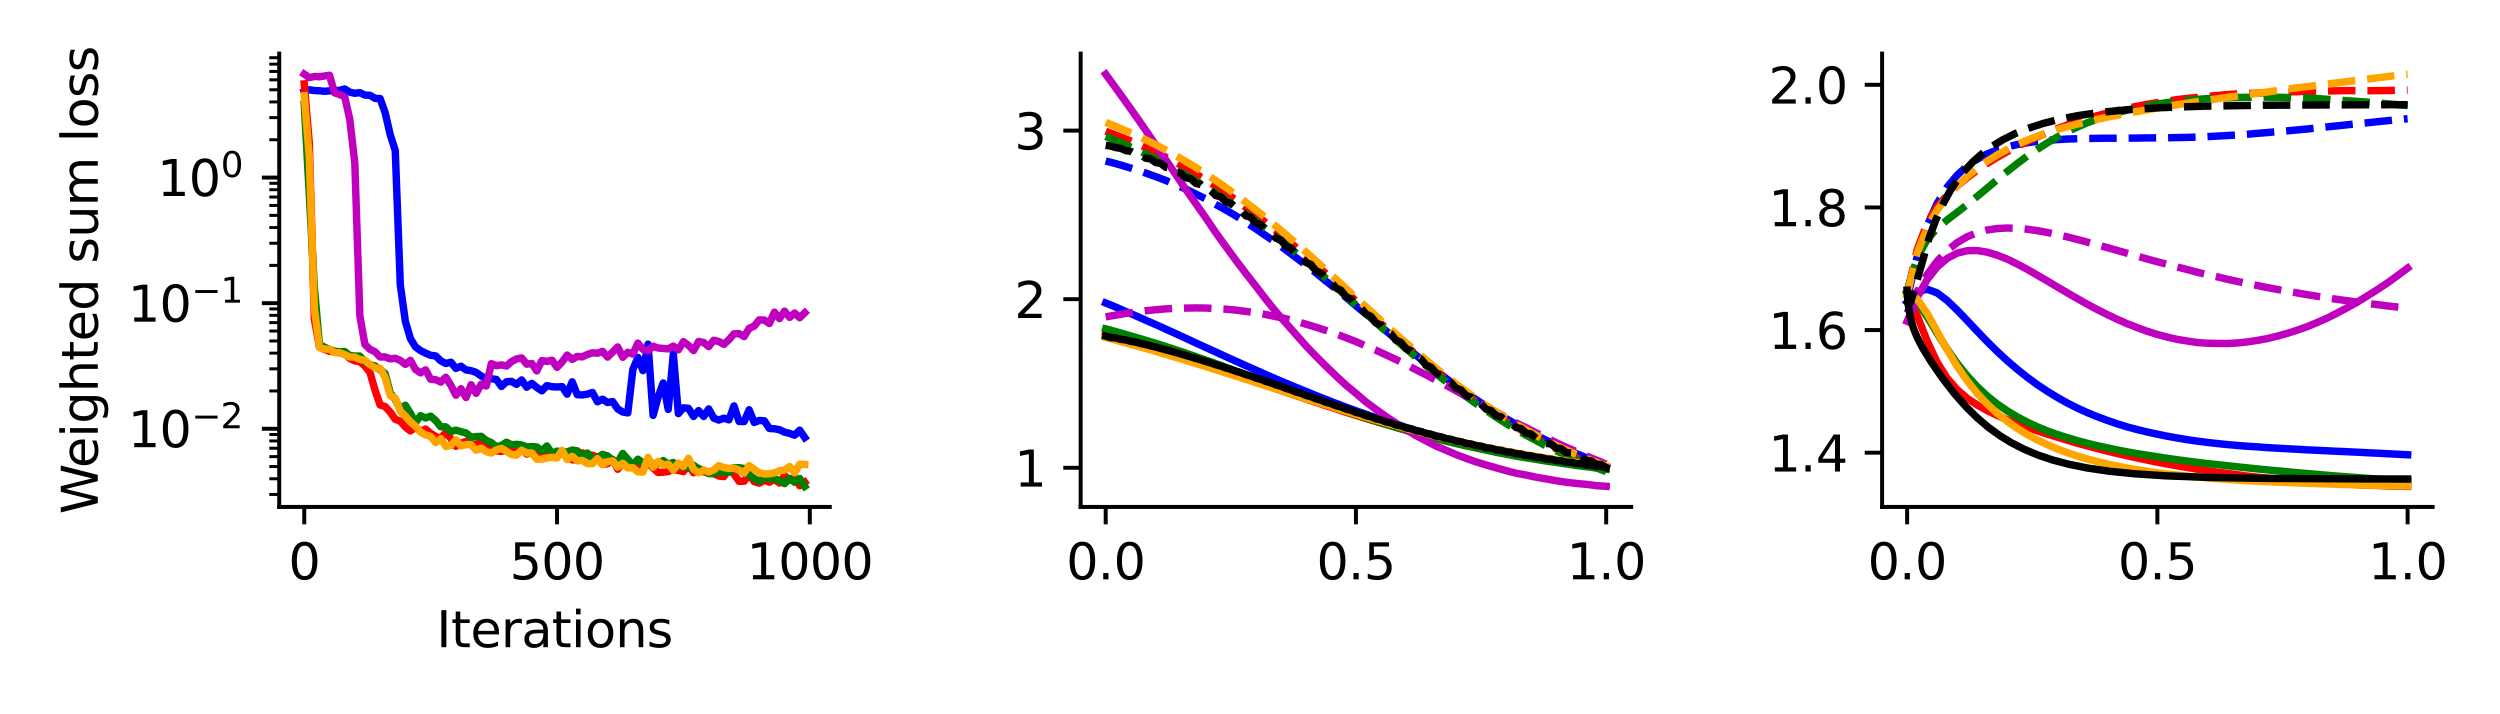 <?xml version="1.0" encoding="utf-8" standalone="no"?>
<!DOCTYPE svg PUBLIC "-//W3C//DTD SVG 1.1//EN"
  "http://www.w3.org/Graphics/SVG/1.1/DTD/svg11.dtd">
<svg xmlns:xlink="http://www.w3.org/1999/xlink" width="504pt" height="144pt" viewBox="0 0 504 144" xmlns="http://www.w3.org/2000/svg" version="1.1">
 <defs>
  <style type="text/css">*{stroke-linejoin: round; stroke-linecap: butt}</style>
 </defs>
 <g id="figure_1">
  <g id="patch_1">
   <path d="M 0 144 
L 504 144 
L 504 0 
L 0 0 
z
" style="fill: #ffffff"/>
  </g>
  <g id="axes_1">
   <g id="patch_2">
    <path d="M 56.292 102.2 
L 167.283 102.2 
L 167.283 10.8 
L 56.292 10.8 
z
" style="fill: #ffffff"/>
   </g>
   <g id="matplotlib.axis_1">
    <g id="xtick_1">
     <g id="line2d_1">
      <defs>
       <path id="m728724a8d7" d="M 0 0 
L 0 3.5 
" style="stroke: #000000; stroke-width: 0.8"/>
      </defs>
      <g>
       <use xlink:href="#m728724a8d7" x="61.337" y="102.2" style="stroke: #000000; stroke-width: 0.8"/>
      </g>
     </g>
     <g id="text_1">
      <!-- 0 -->
      <g transform="translate(58.156 116.798) scale(0.1 -0.1)">
       <defs>
        <path id="DejaVuSans-30" d="M 2034 4250 
Q 1547 4250 1301 3770 
Q 1056 3291 1056 2328 
Q 1056 1369 1301 889 
Q 1547 409 2034 409 
Q 2525 409 2770 889 
Q 3016 1369 3016 2328 
Q 3016 3291 2770 3770 
Q 2525 4250 2034 4250 
z
M 2034 4750 
Q 2819 4750 3233 4129 
Q 3647 3509 3647 2328 
Q 3647 1150 3233 529 
Q 2819 -91 2034 -91 
Q 1250 -91 836 529 
Q 422 1150 422 2328 
Q 422 3509 836 4129 
Q 1250 4750 2034 4750 
z
" transform="scale(0.016)"/>
       </defs>
       <use xlink:href="#DejaVuSans-30"/>
      </g>
     </g>
    </g>
    <g id="xtick_2">
     <g id="line2d_2">
      <g>
       <use xlink:href="#m728724a8d7" x="112.297" y="102.2" style="stroke: #000000; stroke-width: 0.8"/>
      </g>
     </g>
     <g id="text_2">
      <!-- 500 -->
      <g transform="translate(102.753 116.798) scale(0.1 -0.1)">
       <defs>
        <path id="DejaVuSans-35" d="M 691 4666 
L 3169 4666 
L 3169 4134 
L 1269 4134 
L 1269 2991 
Q 1406 3038 1543 3061 
Q 1681 3084 1819 3084 
Q 2600 3084 3056 2656 
Q 3513 2228 3513 1497 
Q 3513 744 3044 326 
Q 2575 -91 1722 -91 
Q 1428 -91 1123 -41 
Q 819 9 494 109 
L 494 744 
Q 775 591 1075 516 
Q 1375 441 1709 441 
Q 2250 441 2565 725 
Q 2881 1009 2881 1497 
Q 2881 1984 2565 2268 
Q 2250 2553 1709 2553 
Q 1456 2553 1204 2497 
Q 953 2441 691 2322 
L 691 4666 
z
" transform="scale(0.016)"/>
       </defs>
       <use xlink:href="#DejaVuSans-35"/>
       <use xlink:href="#DejaVuSans-30" x="63.623"/>
       <use xlink:href="#DejaVuSans-30" x="127.246"/>
      </g>
     </g>
    </g>
    <g id="xtick_3">
     <g id="line2d_3">
      <g>
       <use xlink:href="#m728724a8d7" x="163.257" y="102.2" style="stroke: #000000; stroke-width: 0.8"/>
      </g>
     </g>
     <g id="text_3">
      <!-- 1000 -->
      <g transform="translate(150.532 116.798) scale(0.1 -0.1)">
       <defs>
        <path id="DejaVuSans-31" d="M 794 531 
L 1825 531 
L 1825 4091 
L 703 3866 
L 703 4441 
L 1819 4666 
L 2450 4666 
L 2450 531 
L 3481 531 
L 3481 0 
L 794 0 
L 794 531 
z
" transform="scale(0.016)"/>
       </defs>
       <use xlink:href="#DejaVuSans-31"/>
       <use xlink:href="#DejaVuSans-30" x="63.623"/>
       <use xlink:href="#DejaVuSans-30" x="127.246"/>
       <use xlink:href="#DejaVuSans-30" x="190.869"/>
      </g>
     </g>
    </g>
    <g id="text_4">
     <!-- Iterations -->
     <g transform="translate(87.974 130.477) scale(0.1 -0.1)">
      <defs>
       <path id="DejaVuSans-49" d="M 628 4666 
L 1259 4666 
L 1259 0 
L 628 0 
L 628 4666 
z
" transform="scale(0.016)"/>
       <path id="DejaVuSans-74" d="M 1172 4494 
L 1172 3500 
L 2356 3500 
L 2356 3053 
L 1172 3053 
L 1172 1153 
Q 1172 725 1289 603 
Q 1406 481 1766 481 
L 2356 481 
L 2356 0 
L 1766 0 
Q 1100 0 847 248 
Q 594 497 594 1153 
L 594 3053 
L 172 3053 
L 172 3500 
L 594 3500 
L 594 4494 
L 1172 4494 
z
" transform="scale(0.016)"/>
       <path id="DejaVuSans-65" d="M 3597 1894 
L 3597 1613 
L 953 1613 
Q 991 1019 1311 708 
Q 1631 397 2203 397 
Q 2534 397 2845 478 
Q 3156 559 3463 722 
L 3463 178 
Q 3153 47 2828 -22 
Q 2503 -91 2169 -91 
Q 1331 -91 842 396 
Q 353 884 353 1716 
Q 353 2575 817 3079 
Q 1281 3584 2069 3584 
Q 2775 3584 3186 3129 
Q 3597 2675 3597 1894 
z
M 3022 2063 
Q 3016 2534 2758 2815 
Q 2500 3097 2075 3097 
Q 1594 3097 1305 2825 
Q 1016 2553 972 2059 
L 3022 2063 
z
" transform="scale(0.016)"/>
       <path id="DejaVuSans-72" d="M 2631 2963 
Q 2534 3019 2420 3045 
Q 2306 3072 2169 3072 
Q 1681 3072 1420 2755 
Q 1159 2438 1159 1844 
L 1159 0 
L 581 0 
L 581 3500 
L 1159 3500 
L 1159 2956 
Q 1341 3275 1631 3429 
Q 1922 3584 2338 3584 
Q 2397 3584 2469 3576 
Q 2541 3569 2628 3553 
L 2631 2963 
z
" transform="scale(0.016)"/>
       <path id="DejaVuSans-61" d="M 2194 1759 
Q 1497 1759 1228 1600 
Q 959 1441 959 1056 
Q 959 750 1161 570 
Q 1363 391 1709 391 
Q 2188 391 2477 730 
Q 2766 1069 2766 1631 
L 2766 1759 
L 2194 1759 
z
M 3341 1997 
L 3341 0 
L 2766 0 
L 2766 531 
Q 2569 213 2275 61 
Q 1981 -91 1556 -91 
Q 1019 -91 701 211 
Q 384 513 384 1019 
Q 384 1609 779 1909 
Q 1175 2209 1959 2209 
L 2766 2209 
L 2766 2266 
Q 2766 2663 2505 2880 
Q 2244 3097 1772 3097 
Q 1472 3097 1187 3025 
Q 903 2953 641 2809 
L 641 3341 
Q 956 3463 1253 3523 
Q 1550 3584 1831 3584 
Q 2591 3584 2966 3190 
Q 3341 2797 3341 1997 
z
" transform="scale(0.016)"/>
       <path id="DejaVuSans-69" d="M 603 3500 
L 1178 3500 
L 1178 0 
L 603 0 
L 603 3500 
z
M 603 4863 
L 1178 4863 
L 1178 4134 
L 603 4134 
L 603 4863 
z
" transform="scale(0.016)"/>
       <path id="DejaVuSans-6f" d="M 1959 3097 
Q 1497 3097 1228 2736 
Q 959 2375 959 1747 
Q 959 1119 1226 758 
Q 1494 397 1959 397 
Q 2419 397 2687 759 
Q 2956 1122 2956 1747 
Q 2956 2369 2687 2733 
Q 2419 3097 1959 3097 
z
M 1959 3584 
Q 2709 3584 3137 3096 
Q 3566 2609 3566 1747 
Q 3566 888 3137 398 
Q 2709 -91 1959 -91 
Q 1206 -91 779 398 
Q 353 888 353 1747 
Q 353 2609 779 3096 
Q 1206 3584 1959 3584 
z
" transform="scale(0.016)"/>
       <path id="DejaVuSans-6e" d="M 3513 2113 
L 3513 0 
L 2938 0 
L 2938 2094 
Q 2938 2591 2744 2837 
Q 2550 3084 2163 3084 
Q 1697 3084 1428 2787 
Q 1159 2491 1159 1978 
L 1159 0 
L 581 0 
L 581 3500 
L 1159 3500 
L 1159 2956 
Q 1366 3272 1645 3428 
Q 1925 3584 2291 3584 
Q 2894 3584 3203 3211 
Q 3513 2838 3513 2113 
z
" transform="scale(0.016)"/>
       <path id="DejaVuSans-73" d="M 2834 3397 
L 2834 2853 
Q 2591 2978 2328 3040 
Q 2066 3103 1784 3103 
Q 1356 3103 1142 2972 
Q 928 2841 928 2578 
Q 928 2378 1081 2264 
Q 1234 2150 1697 2047 
L 1894 2003 
Q 2506 1872 2764 1633 
Q 3022 1394 3022 966 
Q 3022 478 2636 193 
Q 2250 -91 1575 -91 
Q 1294 -91 989 -36 
Q 684 19 347 128 
L 347 722 
Q 666 556 975 473 
Q 1284 391 1588 391 
Q 1994 391 2212 530 
Q 2431 669 2431 922 
Q 2431 1156 2273 1281 
Q 2116 1406 1581 1522 
L 1381 1569 
Q 847 1681 609 1914 
Q 372 2147 372 2553 
Q 372 3047 722 3315 
Q 1072 3584 1716 3584 
Q 2034 3584 2315 3537 
Q 2597 3491 2834 3397 
z
" transform="scale(0.016)"/>
      </defs>
      <use xlink:href="#DejaVuSans-49"/>
      <use xlink:href="#DejaVuSans-74" x="29.492"/>
      <use xlink:href="#DejaVuSans-65" x="68.701"/>
      <use xlink:href="#DejaVuSans-72" x="130.225"/>
      <use xlink:href="#DejaVuSans-61" x="171.338"/>
      <use xlink:href="#DejaVuSans-74" x="232.617"/>
      <use xlink:href="#DejaVuSans-69" x="271.826"/>
      <use xlink:href="#DejaVuSans-6f" x="299.609"/>
      <use xlink:href="#DejaVuSans-6e" x="360.791"/>
      <use xlink:href="#DejaVuSans-73" x="424.17"/>
     </g>
    </g>
   </g>
   <g id="matplotlib.axis_2">
    <g id="ytick_1">
     <g id="line2d_4">
      <defs>
       <path id="m18d747a177" d="M 0 0 
L -3.5 0 
" style="stroke: #000000; stroke-width: 0.8"/>
      </defs>
      <g>
       <use xlink:href="#m18d747a177" x="56.292" y="86.439" style="stroke: #000000; stroke-width: 0.8"/>
      </g>
     </g>
     <g id="text_5">
      <!-- $\mathdefault{10^{-2}}$ -->
      <g transform="translate(25.792 90.238) scale(0.1 -0.1)">
       <defs>
        <path id="DejaVuSans-2212" d="M 678 2272 
L 4684 2272 
L 4684 1741 
L 678 1741 
L 678 2272 
z
" transform="scale(0.016)"/>
        <path id="DejaVuSans-32" d="M 1228 531 
L 3431 531 
L 3431 0 
L 469 0 
L 469 531 
Q 828 903 1448 1529 
Q 2069 2156 2228 2338 
Q 2531 2678 2651 2914 
Q 2772 3150 2772 3378 
Q 2772 3750 2511 3984 
Q 2250 4219 1831 4219 
Q 1534 4219 1204 4116 
Q 875 4013 500 3803 
L 500 4441 
Q 881 4594 1212 4672 
Q 1544 4750 1819 4750 
Q 2544 4750 2975 4387 
Q 3406 4025 3406 3419 
Q 3406 3131 3298 2873 
Q 3191 2616 2906 2266 
Q 2828 2175 2409 1742 
Q 1991 1309 1228 531 
z
" transform="scale(0.016)"/>
       </defs>
       <use xlink:href="#DejaVuSans-31" transform="translate(0 0.766)"/>
       <use xlink:href="#DejaVuSans-30" transform="translate(63.623 0.766)"/>
       <use xlink:href="#DejaVuSans-2212" transform="translate(128.203 39.047) scale(0.7)"/>
       <use xlink:href="#DejaVuSans-32" transform="translate(186.855 39.047) scale(0.7)"/>
      </g>
     </g>
    </g>
    <g id="ytick_2">
     <g id="line2d_5">
      <g>
       <use xlink:href="#m18d747a177" x="56.292" y="61.118" style="stroke: #000000; stroke-width: 0.8"/>
      </g>
     </g>
     <g id="text_6">
      <!-- $\mathdefault{10^{-1}}$ -->
      <g transform="translate(25.792 64.917) scale(0.1 -0.1)">
       <use xlink:href="#DejaVuSans-31" transform="translate(0 0.684)"/>
       <use xlink:href="#DejaVuSans-30" transform="translate(63.623 0.684)"/>
       <use xlink:href="#DejaVuSans-2212" transform="translate(128.203 38.966) scale(0.7)"/>
       <use xlink:href="#DejaVuSans-31" transform="translate(186.855 38.966) scale(0.7)"/>
      </g>
     </g>
    </g>
    <g id="ytick_3">
     <g id="line2d_6">
      <g>
       <use xlink:href="#m18d747a177" x="56.292" y="35.796" style="stroke: #000000; stroke-width: 0.8"/>
      </g>
     </g>
     <g id="text_7">
      <!-- $\mathdefault{10^{0}}$ -->
      <g transform="translate(31.692 39.595) scale(0.1 -0.1)">
       <use xlink:href="#DejaVuSans-31" transform="translate(0 0.766)"/>
       <use xlink:href="#DejaVuSans-30" transform="translate(63.623 0.766)"/>
       <use xlink:href="#DejaVuSans-30" transform="translate(128.203 39.047) scale(0.7)"/>
      </g>
     </g>
    </g>
    <g id="ytick_4">
     <g id="line2d_7">
      <defs>
       <path id="m378996e0f6" d="M 0 0 
L -2 0 
" style="stroke: #000000; stroke-width: 0.6"/>
      </defs>
      <g>
       <use xlink:href="#m378996e0f6" x="56.292" y="99.679" style="stroke: #000000; stroke-width: 0.6"/>
      </g>
     </g>
    </g>
    <g id="ytick_5">
     <g id="line2d_8">
      <g>
       <use xlink:href="#m378996e0f6" x="56.292" y="96.516" style="stroke: #000000; stroke-width: 0.6"/>
      </g>
     </g>
    </g>
    <g id="ytick_6">
     <g id="line2d_9">
      <g>
       <use xlink:href="#m378996e0f6" x="56.292" y="94.062" style="stroke: #000000; stroke-width: 0.6"/>
      </g>
     </g>
    </g>
    <g id="ytick_7">
     <g id="line2d_10">
      <g>
       <use xlink:href="#m378996e0f6" x="56.292" y="92.057" style="stroke: #000000; stroke-width: 0.6"/>
      </g>
     </g>
    </g>
    <g id="ytick_8">
     <g id="line2d_11">
      <g>
       <use xlink:href="#m378996e0f6" x="56.292" y="90.362" style="stroke: #000000; stroke-width: 0.6"/>
      </g>
     </g>
    </g>
    <g id="ytick_9">
     <g id="line2d_12">
      <g>
       <use xlink:href="#m378996e0f6" x="56.292" y="88.893" style="stroke: #000000; stroke-width: 0.6"/>
      </g>
     </g>
    </g>
    <g id="ytick_10">
     <g id="line2d_13">
      <g>
       <use xlink:href="#m378996e0f6" x="56.292" y="87.598" style="stroke: #000000; stroke-width: 0.6"/>
      </g>
     </g>
    </g>
    <g id="ytick_11">
     <g id="line2d_14">
      <g>
       <use xlink:href="#m378996e0f6" x="56.292" y="78.817" style="stroke: #000000; stroke-width: 0.6"/>
      </g>
     </g>
    </g>
    <g id="ytick_12">
     <g id="line2d_15">
      <g>
       <use xlink:href="#m378996e0f6" x="56.292" y="74.358" style="stroke: #000000; stroke-width: 0.6"/>
      </g>
     </g>
    </g>
    <g id="ytick_13">
     <g id="line2d_16">
      <g>
       <use xlink:href="#m378996e0f6" x="56.292" y="71.194" style="stroke: #000000; stroke-width: 0.6"/>
      </g>
     </g>
    </g>
    <g id="ytick_14">
     <g id="line2d_17">
      <g>
       <use xlink:href="#m378996e0f6" x="56.292" y="68.74" style="stroke: #000000; stroke-width: 0.6"/>
      </g>
     </g>
    </g>
    <g id="ytick_15">
     <g id="line2d_18">
      <g>
       <use xlink:href="#m378996e0f6" x="56.292" y="66.735" style="stroke: #000000; stroke-width: 0.6"/>
      </g>
     </g>
    </g>
    <g id="ytick_16">
     <g id="line2d_19">
      <g>
       <use xlink:href="#m378996e0f6" x="56.292" y="65.04" style="stroke: #000000; stroke-width: 0.6"/>
      </g>
     </g>
    </g>
    <g id="ytick_17">
     <g id="line2d_20">
      <g>
       <use xlink:href="#m378996e0f6" x="56.292" y="63.571" style="stroke: #000000; stroke-width: 0.6"/>
      </g>
     </g>
    </g>
    <g id="ytick_18">
     <g id="line2d_21">
      <g>
       <use xlink:href="#m378996e0f6" x="56.292" y="62.276" style="stroke: #000000; stroke-width: 0.6"/>
      </g>
     </g>
    </g>
    <g id="ytick_19">
     <g id="line2d_22">
      <g>
       <use xlink:href="#m378996e0f6" x="56.292" y="53.495" style="stroke: #000000; stroke-width: 0.6"/>
      </g>
     </g>
    </g>
    <g id="ytick_20">
     <g id="line2d_23">
      <g>
       <use xlink:href="#m378996e0f6" x="56.292" y="49.036" style="stroke: #000000; stroke-width: 0.6"/>
      </g>
     </g>
    </g>
    <g id="ytick_21">
     <g id="line2d_24">
      <g>
       <use xlink:href="#m378996e0f6" x="56.292" y="45.872" style="stroke: #000000; stroke-width: 0.6"/>
      </g>
     </g>
    </g>
    <g id="ytick_22">
     <g id="line2d_25">
      <g>
       <use xlink:href="#m378996e0f6" x="56.292" y="43.418" style="stroke: #000000; stroke-width: 0.6"/>
      </g>
     </g>
    </g>
    <g id="ytick_23">
     <g id="line2d_26">
      <g>
       <use xlink:href="#m378996e0f6" x="56.292" y="41.413" style="stroke: #000000; stroke-width: 0.6"/>
      </g>
     </g>
    </g>
    <g id="ytick_24">
     <g id="line2d_27">
      <g>
       <use xlink:href="#m378996e0f6" x="56.292" y="39.718" style="stroke: #000000; stroke-width: 0.6"/>
      </g>
     </g>
    </g>
    <g id="ytick_25">
     <g id="line2d_28">
      <g>
       <use xlink:href="#m378996e0f6" x="56.292" y="38.25" style="stroke: #000000; stroke-width: 0.6"/>
      </g>
     </g>
    </g>
    <g id="ytick_26">
     <g id="line2d_29">
      <g>
       <use xlink:href="#m378996e0f6" x="56.292" y="36.955" style="stroke: #000000; stroke-width: 0.6"/>
      </g>
     </g>
    </g>
    <g id="ytick_27">
     <g id="line2d_30">
      <g>
       <use xlink:href="#m378996e0f6" x="56.292" y="28.173" style="stroke: #000000; stroke-width: 0.6"/>
      </g>
     </g>
    </g>
    <g id="ytick_28">
     <g id="line2d_31">
      <g>
       <use xlink:href="#m378996e0f6" x="56.292" y="23.714" style="stroke: #000000; stroke-width: 0.6"/>
      </g>
     </g>
    </g>
    <g id="ytick_29">
     <g id="line2d_32">
      <g>
       <use xlink:href="#m378996e0f6" x="56.292" y="20.551" style="stroke: #000000; stroke-width: 0.6"/>
      </g>
     </g>
    </g>
    <g id="ytick_30">
     <g id="line2d_33">
      <g>
       <use xlink:href="#m378996e0f6" x="56.292" y="18.097" style="stroke: #000000; stroke-width: 0.6"/>
      </g>
     </g>
    </g>
    <g id="ytick_31">
     <g id="line2d_34">
      <g>
       <use xlink:href="#m378996e0f6" x="56.292" y="16.092" style="stroke: #000000; stroke-width: 0.6"/>
      </g>
     </g>
    </g>
    <g id="ytick_32">
     <g id="line2d_35">
      <g>
       <use xlink:href="#m378996e0f6" x="56.292" y="14.397" style="stroke: #000000; stroke-width: 0.6"/>
      </g>
     </g>
    </g>
    <g id="ytick_33">
     <g id="line2d_36">
      <g>
       <use xlink:href="#m378996e0f6" x="56.292" y="12.928" style="stroke: #000000; stroke-width: 0.6"/>
      </g>
     </g>
    </g>
    <g id="ytick_34">
     <g id="line2d_37">
      <g>
       <use xlink:href="#m378996e0f6" x="56.292" y="11.633" style="stroke: #000000; stroke-width: 0.6"/>
      </g>
     </g>
    </g>
    <g id="text_8">
     <!-- Weighted sum loss -->
     <g transform="translate(19.712 103.649) rotate(-90) scale(0.1 -0.1)">
      <defs>
       <path id="DejaVuSans-57" d="M 213 4666 
L 850 4666 
L 1831 722 
L 2809 4666 
L 3519 4666 
L 4500 722 
L 5478 4666 
L 6119 4666 
L 4947 0 
L 4153 0 
L 3169 4050 
L 2175 0 
L 1381 0 
L 213 4666 
z
" transform="scale(0.016)"/>
       <path id="DejaVuSans-67" d="M 2906 1791 
Q 2906 2416 2648 2759 
Q 2391 3103 1925 3103 
Q 1463 3103 1205 2759 
Q 947 2416 947 1791 
Q 947 1169 1205 825 
Q 1463 481 1925 481 
Q 2391 481 2648 825 
Q 2906 1169 2906 1791 
z
M 3481 434 
Q 3481 -459 3084 -895 
Q 2688 -1331 1869 -1331 
Q 1566 -1331 1297 -1286 
Q 1028 -1241 775 -1147 
L 775 -588 
Q 1028 -725 1275 -790 
Q 1522 -856 1778 -856 
Q 2344 -856 2625 -561 
Q 2906 -266 2906 331 
L 2906 616 
Q 2728 306 2450 153 
Q 2172 0 1784 0 
Q 1141 0 747 490 
Q 353 981 353 1791 
Q 353 2603 747 3093 
Q 1141 3584 1784 3584 
Q 2172 3584 2450 3431 
Q 2728 3278 2906 2969 
L 2906 3500 
L 3481 3500 
L 3481 434 
z
" transform="scale(0.016)"/>
       <path id="DejaVuSans-68" d="M 3513 2113 
L 3513 0 
L 2938 0 
L 2938 2094 
Q 2938 2591 2744 2837 
Q 2550 3084 2163 3084 
Q 1697 3084 1428 2787 
Q 1159 2491 1159 1978 
L 1159 0 
L 581 0 
L 581 4863 
L 1159 4863 
L 1159 2956 
Q 1366 3272 1645 3428 
Q 1925 3584 2291 3584 
Q 2894 3584 3203 3211 
Q 3513 2838 3513 2113 
z
" transform="scale(0.016)"/>
       <path id="DejaVuSans-64" d="M 2906 2969 
L 2906 4863 
L 3481 4863 
L 3481 0 
L 2906 0 
L 2906 525 
Q 2725 213 2448 61 
Q 2172 -91 1784 -91 
Q 1150 -91 751 415 
Q 353 922 353 1747 
Q 353 2572 751 3078 
Q 1150 3584 1784 3584 
Q 2172 3584 2448 3432 
Q 2725 3281 2906 2969 
z
M 947 1747 
Q 947 1113 1208 752 
Q 1469 391 1925 391 
Q 2381 391 2643 752 
Q 2906 1113 2906 1747 
Q 2906 2381 2643 2742 
Q 2381 3103 1925 3103 
Q 1469 3103 1208 2742 
Q 947 2381 947 1747 
z
" transform="scale(0.016)"/>
       <path id="DejaVuSans-20" transform="scale(0.016)"/>
       <path id="DejaVuSans-75" d="M 544 1381 
L 544 3500 
L 1119 3500 
L 1119 1403 
Q 1119 906 1312 657 
Q 1506 409 1894 409 
Q 2359 409 2629 706 
Q 2900 1003 2900 1516 
L 2900 3500 
L 3475 3500 
L 3475 0 
L 2900 0 
L 2900 538 
Q 2691 219 2414 64 
Q 2138 -91 1772 -91 
Q 1169 -91 856 284 
Q 544 659 544 1381 
z
M 1991 3584 
L 1991 3584 
z
" transform="scale(0.016)"/>
       <path id="DejaVuSans-6d" d="M 3328 2828 
Q 3544 3216 3844 3400 
Q 4144 3584 4550 3584 
Q 5097 3584 5394 3201 
Q 5691 2819 5691 2113 
L 5691 0 
L 5113 0 
L 5113 2094 
Q 5113 2597 4934 2840 
Q 4756 3084 4391 3084 
Q 3944 3084 3684 2787 
Q 3425 2491 3425 1978 
L 3425 0 
L 2847 0 
L 2847 2094 
Q 2847 2600 2669 2842 
Q 2491 3084 2119 3084 
Q 1678 3084 1418 2786 
Q 1159 2488 1159 1978 
L 1159 0 
L 581 0 
L 581 3500 
L 1159 3500 
L 1159 2956 
Q 1356 3278 1631 3431 
Q 1906 3584 2284 3584 
Q 2666 3584 2933 3390 
Q 3200 3197 3328 2828 
z
" transform="scale(0.016)"/>
       <path id="DejaVuSans-6c" d="M 603 4863 
L 1178 4863 
L 1178 0 
L 603 0 
L 603 4863 
z
" transform="scale(0.016)"/>
      </defs>
      <use xlink:href="#DejaVuSans-57"/>
      <use xlink:href="#DejaVuSans-65" x="93.002"/>
      <use xlink:href="#DejaVuSans-69" x="154.525"/>
      <use xlink:href="#DejaVuSans-67" x="182.309"/>
      <use xlink:href="#DejaVuSans-68" x="245.785"/>
      <use xlink:href="#DejaVuSans-74" x="309.164"/>
      <use xlink:href="#DejaVuSans-65" x="348.373"/>
      <use xlink:href="#DejaVuSans-64" x="409.896"/>
      <use xlink:href="#DejaVuSans-20" x="473.373"/>
      <use xlink:href="#DejaVuSans-73" x="505.16"/>
      <use xlink:href="#DejaVuSans-75" x="557.26"/>
      <use xlink:href="#DejaVuSans-6d" x="620.639"/>
      <use xlink:href="#DejaVuSans-20" x="718.051"/>
      <use xlink:href="#DejaVuSans-6c" x="749.838"/>
      <use xlink:href="#DejaVuSans-6f" x="777.621"/>
      <use xlink:href="#DejaVuSans-73" x="838.803"/>
      <use xlink:href="#DejaVuSans-73" x="890.902"/>
     </g>
    </g>
   </g>
   <g id="line2d_38">
    <path d="M 61.337 18.493 
L 62.356 18.103 
L 63.375 18.255 
L 64.394 18.296 
L 65.414 18.41 
L 66.433 18.313 
L 67.452 18.27 
L 68.471 18.227 
L 69.49 17.94 
L 70.51 18.584 
L 71.529 18.806 
L 72.548 18.68 
L 73.567 19.171 
L 74.586 19.211 
L 75.606 19.831 
L 76.625 19.864 
L 77.644 22.706 
L 78.663 27.146 
L 79.682 30.334 
L 80.702 57.479 
L 81.721 64.785 
L 82.74 68.26 
L 83.759 69.931 
L 84.778 70.672 
L 85.798 71.197 
L 86.817 71.632 
L 87.836 71.758 
L 88.855 72.734 
L 89.875 73.282 
L 90.894 73.017 
L 91.913 74.264 
L 92.932 73.837 
L 93.951 74.577 
L 94.971 74.725 
L 95.99 75.076 
L 97.009 75.801 
L 98.028 76.355 
L 99.047 76.358 
L 100.067 76.501 
L 101.086 77.902 
L 102.105 76.973 
L 103.124 76.893 
L 104.143 77.483 
L 105.163 76.597 
L 106.182 78.06 
L 107.201 77.291 
L 108.22 78.114 
L 109.239 78.798 
L 110.259 77.745 
L 111.278 77.956 
L 112.297 78.014 
L 113.316 77.94 
L 114.335 79.463 
L 115.355 76.974 
L 116.374 79.562 
L 117.393 79.622 
L 118.412 79.454 
L 119.431 79.126 
L 120.451 80.998 
L 121.47 80.476 
L 122.489 81.143 
L 123.508 80.958 
L 124.527 82.445 
L 125.547 83.06 
L 126.566 83.23 
L 127.585 74.478 
L 128.604 72.056 
L 129.623 74.715 
L 130.643 69.384 
L 131.662 83.734 
L 132.681 80.024 
L 133.7 77.211 
L 134.719 82.54 
L 135.739 71.349 
L 136.758 83.378 
L 137.777 82.22 
L 138.796 82.321 
L 139.816 83.951 
L 140.835 82.785 
L 141.854 83.951 
L 142.873 82.439 
L 143.892 84.286 
L 144.912 84.689 
L 145.931 84.302 
L 146.95 84.635 
L 147.969 81.837 
L 148.988 84.958 
L 150.008 84.988 
L 151.027 82.61 
L 152.046 85.165 
L 153.065 84.768 
L 154.084 84.83 
L 155.104 86.374 
L 156.123 86.444 
L 157.142 86.629 
L 158.161 87.127 
L 159.18 87.365 
L 160.2 87.732 
L 161.219 86.723 
L 162.238 88.206 
" clip-path="url(#p99dd250b8a)" style="fill: none; stroke: #0000ff; stroke-width: 1.5; stroke-linecap: square"/>
   </g>
   <g id="line2d_39">
    <path d="M 61.337 16.913 
L 62.356 28.86 
L 63.375 64.329 
L 64.394 69.942 
L 65.414 70.447 
L 66.433 70.817 
L 67.452 70.908 
L 68.471 71.105 
L 69.49 71.281 
L 70.51 72.265 
L 71.529 72.75 
L 72.548 72.879 
L 73.567 73.803 
L 74.586 75.08 
L 75.606 78.66 
L 76.625 81.638 
L 77.644 81.965 
L 78.663 83.069 
L 79.682 84.536 
L 80.702 84.907 
L 81.721 86.081 
L 82.74 86.871 
L 83.759 86.132 
L 84.778 86.993 
L 85.798 86.494 
L 86.817 87.364 
L 87.836 87.983 
L 88.855 88.379 
L 89.875 87.179 
L 90.894 88.422 
L 91.913 89.966 
L 92.932 89.328 
L 93.951 89.009 
L 94.971 89.556 
L 95.99 89.623 
L 97.009 89.022 
L 98.028 89.138 
L 99.047 90.907 
L 100.067 90.892 
L 101.086 91.004 
L 102.105 90.835 
L 103.124 90.178 
L 104.143 90.228 
L 105.163 90.452 
L 106.182 91.534 
L 107.201 91.162 
L 108.22 92.016 
L 109.239 90.908 
L 110.259 90.994 
L 111.278 91.577 
L 112.297 91.814 
L 113.316 91.367 
L 114.335 91.688 
L 115.355 92.687 
L 116.374 92.79 
L 117.393 91.298 
L 118.412 91.778 
L 119.431 91.78 
L 120.451 92.148 
L 121.47 93.64 
L 122.489 93.468 
L 123.508 92.623 
L 124.527 94.599 
L 125.547 93.177 
L 126.566 93.942 
L 127.585 94.281 
L 128.604 94.04 
L 129.623 94.037 
L 130.643 93.387 
L 131.662 94.365 
L 132.681 95.257 
L 133.7 95.193 
L 134.719 95.054 
L 135.739 94.644 
L 136.758 94.833 
L 137.777 95.08 
L 138.796 93.761 
L 139.816 95.301 
L 140.835 94.461 
L 141.854 95.143 
L 142.873 95.285 
L 143.892 95.452 
L 144.912 95.965 
L 145.931 96.086 
L 146.95 94.488 
L 147.969 95.582 
L 148.988 97.034 
L 150.008 97.013 
L 151.027 95.65 
L 152.046 97.097 
L 153.065 97.41 
L 154.084 96.824 
L 155.104 97.207 
L 156.123 96.646 
L 157.142 97.369 
L 158.161 95.853 
L 159.18 96.832 
L 160.2 96.258 
L 161.219 97.924 
L 162.238 97.204 
" clip-path="url(#p99dd250b8a)" style="fill: none; stroke: #ff0000; stroke-width: 1.5; stroke-linecap: square"/>
   </g>
   <g id="line2d_40">
    <path d="M 61.337 21.057 
L 62.356 39.272 
L 63.375 57.946 
L 64.394 69.464 
L 65.414 69.981 
L 66.433 70.468 
L 67.452 70.802 
L 68.471 70.927 
L 69.49 70.87 
L 70.51 71.684 
L 71.529 71.782 
L 72.548 71.779 
L 73.567 72.925 
L 74.586 73.529 
L 75.606 73.767 
L 76.625 74.575 
L 77.644 75.309 
L 78.663 79.189 
L 79.682 80.558 
L 80.702 82.464 
L 81.721 81.704 
L 82.74 83.303 
L 83.759 85.217 
L 84.778 83.787 
L 85.798 84.267 
L 86.817 83.901 
L 87.836 84.781 
L 88.855 86.031 
L 89.875 86.052 
L 90.894 86.992 
L 91.913 86.718 
L 92.932 87.025 
L 93.951 87.283 
L 94.971 88.15 
L 95.99 88.008 
L 97.009 87.971 
L 98.028 88.795 
L 99.047 89.221 
L 100.067 90.063 
L 101.086 89.809 
L 102.105 89.157 
L 103.124 89.667 
L 104.143 89.578 
L 105.163 89.708 
L 106.182 90.1 
L 107.201 90.024 
L 108.22 90.115 
L 109.239 90.894 
L 110.259 89.909 
L 111.278 91.394 
L 112.297 90.96 
L 113.316 91.071 
L 114.335 91.097 
L 115.355 90.736 
L 116.374 90.883 
L 117.393 91.996 
L 118.412 91.329 
L 119.431 92.555 
L 120.451 92.33 
L 121.47 91.601 
L 122.489 91.921 
L 123.508 92.764 
L 124.527 93.193 
L 125.547 91.415 
L 126.566 92.598 
L 127.585 93.726 
L 128.604 92.579 
L 129.623 93.297 
L 130.643 93.498 
L 131.662 93.44 
L 132.681 93.499 
L 133.7 92.851 
L 134.719 93.565 
L 135.739 93.239 
L 136.758 94.14 
L 137.777 93.666 
L 138.796 94.351 
L 139.816 93.8 
L 140.835 94.516 
L 141.854 94.895 
L 142.873 95.484 
L 143.892 95.491 
L 144.912 94.987 
L 145.931 95.269 
L 146.95 95.208 
L 147.969 94.278 
L 148.988 94.292 
L 150.008 94.448 
L 151.027 95.775 
L 152.046 96.485 
L 153.065 96.989 
L 154.084 96.232 
L 155.104 96.51 
L 156.123 96.517 
L 157.142 96.861 
L 158.161 97.502 
L 159.18 96.457 
L 160.2 97.222 
L 161.219 96.468 
L 162.238 98.045 
" clip-path="url(#p99dd250b8a)" style="fill: none; stroke: #008000; stroke-width: 1.5; stroke-linecap: square"/>
   </g>
   <g id="line2d_41">
    <path d="M 61.337 14.955 
L 62.356 15.653 
L 63.375 15.416 
L 64.394 15.468 
L 65.414 15.321 
L 66.433 15.174 
L 67.452 18.726 
L 68.471 19.05 
L 69.49 19.528 
L 70.51 23.994 
L 71.529 32.878 
L 72.548 63.731 
L 73.567 69.441 
L 74.586 70.431 
L 75.606 70.907 
L 76.625 71.967 
L 77.644 71.955 
L 78.663 72.349 
L 79.682 72.229 
L 80.702 72.67 
L 81.721 73.464 
L 82.74 72.649 
L 83.759 74.481 
L 84.778 75.169 
L 85.798 74.564 
L 86.817 76.465 
L 87.836 76.548 
L 88.855 77.029 
L 89.875 76.053 
L 90.894 77.671 
L 91.913 79.68 
L 92.932 78.369 
L 93.951 80.136 
L 94.971 77.554 
L 95.99 79.298 
L 97.009 77.467 
L 98.028 77.823 
L 99.047 73.311 
L 100.067 73.717 
L 101.086 73.562 
L 102.105 73.797 
L 103.124 72.883 
L 104.143 72.36 
L 105.163 72.156 
L 106.182 73.416 
L 107.201 73.267 
L 108.22 74.769 
L 109.239 72.7 
L 110.259 72.862 
L 111.278 72.621 
L 112.297 74.061 
L 113.316 72.984 
L 114.335 71.587 
L 115.355 72.449 
L 116.374 71.853 
L 117.393 71.942 
L 118.412 71.466 
L 119.431 71.127 
L 120.451 71.207 
L 121.47 70.83 
L 122.489 71.984 
L 123.508 70.973 
L 124.527 69.953 
L 125.547 72.027 
L 126.566 71.027 
L 127.585 71.374 
L 128.604 69.172 
L 129.623 70.433 
L 130.643 70.718 
L 131.662 69.802 
L 132.681 70.163 
L 133.7 70.248 
L 134.719 70.33 
L 135.739 69.774 
L 136.758 70.533 
L 137.777 68.885 
L 138.796 69.623 
L 139.816 70.68 
L 140.835 68.845 
L 141.854 69.034 
L 142.873 69.876 
L 143.892 68.591 
L 144.912 68.852 
L 145.931 69.422 
L 146.95 68.486 
L 147.969 67.308 
L 148.988 67.265 
L 150.008 67.848 
L 151.027 66.206 
L 152.046 65.732 
L 153.065 64.488 
L 154.084 64.523 
L 155.104 65.212 
L 156.123 62.935 
L 157.142 64.233 
L 158.161 62.726 
L 159.18 63.982 
L 160.2 63.11 
L 161.219 64.049 
L 162.238 63.06 
" clip-path="url(#p99dd250b8a)" style="fill: none; stroke: #bf00bf; stroke-width: 1.5; stroke-linecap: square"/>
   </g>
   <g id="line2d_42">
    <path d="M 61.337 19.303 
L 62.356 31.783 
L 63.375 62.21 
L 64.394 70.049 
L 65.414 70.377 
L 66.433 70.402 
L 67.452 71.095 
L 68.471 71.107 
L 69.49 71.5 
L 70.51 71.968 
L 71.529 72.002 
L 72.548 72.466 
L 73.567 72.636 
L 74.586 73.519 
L 75.606 74.163 
L 76.625 74.244 
L 77.644 76.113 
L 78.663 79.735 
L 79.682 80.258 
L 80.702 82.933 
L 81.721 83.879 
L 82.74 85.055 
L 83.759 85.93 
L 84.778 87.125 
L 85.798 87.669 
L 86.817 87.997 
L 87.836 89.219 
L 88.855 88.42 
L 89.875 90.001 
L 90.894 89.795 
L 91.913 88.677 
L 92.932 89.903 
L 93.951 89.625 
L 94.971 89.664 
L 95.99 90.766 
L 97.009 90.339 
L 98.028 91.055 
L 99.047 91.339 
L 100.067 90.696 
L 101.086 90.39 
L 102.105 91.01 
L 103.124 91.625 
L 104.143 91.771 
L 105.163 90.759 
L 106.182 91.324 
L 107.201 91.314 
L 108.22 92.588 
L 109.239 92.572 
L 110.259 92.342 
L 111.278 92.183 
L 112.297 92.342 
L 113.316 90.799 
L 114.335 92.649 
L 115.355 91.991 
L 116.374 92.91 
L 117.393 92.833 
L 118.412 93.454 
L 119.431 93.48 
L 120.451 92.463 
L 121.47 93.666 
L 122.489 93.065 
L 123.508 92.922 
L 124.527 94.168 
L 125.547 93.394 
L 126.566 94.339 
L 127.585 94.294 
L 128.604 95.142 
L 129.623 95.168 
L 130.643 92.211 
L 131.662 94.192 
L 132.681 93.03 
L 133.7 93.771 
L 134.719 93.596 
L 135.739 94.777 
L 136.758 93.368 
L 137.777 94.028 
L 138.796 92.387 
L 139.816 94.6 
L 140.835 95.326 
L 141.854 94.802 
L 142.873 95.149 
L 143.892 94.743 
L 144.912 93.875 
L 145.931 94.264 
L 146.95 94.434 
L 147.969 94.37 
L 148.988 94.781 
L 150.008 95.37 
L 151.027 93.877 
L 152.046 94.63 
L 153.065 95.323 
L 154.084 95.546 
L 155.104 95.512 
L 156.123 95.335 
L 157.142 94.881 
L 158.161 94.784 
L 159.18 94.061 
L 160.2 95.321 
L 161.219 93.571 
L 162.238 93.634 
" clip-path="url(#p99dd250b8a)" style="fill: none; stroke: #ffa500; stroke-width: 1.5; stroke-linecap: square"/>
   </g>
   <g id="patch_3">
    <path d="M 56.292 102.2 
L 56.292 10.8 
" style="fill: none; stroke: #000000; stroke-width: 0.8; stroke-linejoin: miter; stroke-linecap: square"/>
   </g>
   <g id="patch_4">
    <path d="M 56.292 102.2 
L 167.283 102.2 
" style="fill: none; stroke: #000000; stroke-width: 0.8; stroke-linejoin: miter; stroke-linecap: square"/>
   </g>
  </g>
  <g id="axes_2">
   <g id="patch_5">
    <path d="M 217.861 102.2 
L 328.852 102.2 
L 328.852 10.8 
L 217.861 10.8 
z
" style="fill: #ffffff"/>
   </g>
   <g id="matplotlib.axis_3">
    <g id="xtick_4">
     <g id="line2d_43">
      <g>
       <use xlink:href="#m728724a8d7" x="222.906" y="102.2" style="stroke: #000000; stroke-width: 0.8"/>
      </g>
     </g>
     <g id="text_9">
      <!-- 0.0 -->
      <g transform="translate(214.955 116.798) scale(0.1 -0.1)">
       <defs>
        <path id="DejaVuSans-2e" d="M 684 794 
L 1344 794 
L 1344 0 
L 684 0 
L 684 794 
z
" transform="scale(0.016)"/>
       </defs>
       <use xlink:href="#DejaVuSans-30"/>
       <use xlink:href="#DejaVuSans-2e" x="63.623"/>
       <use xlink:href="#DejaVuSans-30" x="95.41"/>
      </g>
     </g>
    </g>
    <g id="xtick_5">
     <g id="line2d_44">
      <g>
       <use xlink:href="#m728724a8d7" x="273.357" y="102.2" style="stroke: #000000; stroke-width: 0.8"/>
      </g>
     </g>
     <g id="text_10">
      <!-- 0.5 -->
      <g transform="translate(265.405 116.798) scale(0.1 -0.1)">
       <use xlink:href="#DejaVuSans-30"/>
       <use xlink:href="#DejaVuSans-2e" x="63.623"/>
       <use xlink:href="#DejaVuSans-35" x="95.41"/>
      </g>
     </g>
    </g>
    <g id="xtick_6">
     <g id="line2d_45">
      <g>
       <use xlink:href="#m728724a8d7" x="323.807" y="102.2" style="stroke: #000000; stroke-width: 0.8"/>
      </g>
     </g>
     <g id="text_11">
      <!-- 1.0 -->
      <g transform="translate(315.856 116.798) scale(0.1 -0.1)">
       <use xlink:href="#DejaVuSans-31"/>
       <use xlink:href="#DejaVuSans-2e" x="63.623"/>
       <use xlink:href="#DejaVuSans-30" x="95.41"/>
      </g>
     </g>
    </g>
   </g>
   <g id="matplotlib.axis_4">
    <g id="ytick_35">
     <g id="line2d_46">
      <g>
       <use xlink:href="#m18d747a177" x="217.861" y="94.299" style="stroke: #000000; stroke-width: 0.8"/>
      </g>
     </g>
     <g id="text_12">
      <!-- 1 -->
      <g transform="translate(204.499 98.098) scale(0.1 -0.1)">
       <use xlink:href="#DejaVuSans-31"/>
      </g>
     </g>
    </g>
    <g id="ytick_36">
     <g id="line2d_47">
      <g>
       <use xlink:href="#m18d747a177" x="217.861" y="60.314" style="stroke: #000000; stroke-width: 0.8"/>
      </g>
     </g>
     <g id="text_13">
      <!-- 2 -->
      <g transform="translate(204.499 64.114) scale(0.1 -0.1)">
       <use xlink:href="#DejaVuSans-32"/>
      </g>
     </g>
    </g>
    <g id="ytick_37">
     <g id="line2d_48">
      <g>
       <use xlink:href="#m18d747a177" x="217.861" y="26.33" style="stroke: #000000; stroke-width: 0.8"/>
      </g>
     </g>
     <g id="text_14">
      <!-- 3 -->
      <g transform="translate(204.499 30.129) scale(0.1 -0.1)">
       <defs>
        <path id="DejaVuSans-33" d="M 2597 2516 
Q 3050 2419 3304 2112 
Q 3559 1806 3559 1356 
Q 3559 666 3084 287 
Q 2609 -91 1734 -91 
Q 1441 -91 1130 -33 
Q 819 25 488 141 
L 488 750 
Q 750 597 1062 519 
Q 1375 441 1716 441 
Q 2309 441 2620 675 
Q 2931 909 2931 1356 
Q 2931 1769 2642 2001 
Q 2353 2234 1838 2234 
L 1294 2234 
L 1294 2753 
L 1863 2753 
Q 2328 2753 2575 2939 
Q 2822 3125 2822 3475 
Q 2822 3834 2567 4026 
Q 2313 4219 1838 4219 
Q 1578 4219 1281 4162 
Q 984 4106 628 3988 
L 628 4550 
Q 988 4650 1302 4700 
Q 1616 4750 1894 4750 
Q 2613 4750 3031 4423 
Q 3450 4097 3450 3541 
Q 3450 3153 3228 2886 
Q 3006 2619 2597 2516 
z
" transform="scale(0.016)"/>
       </defs>
       <use xlink:href="#DejaVuSans-33"/>
      </g>
     </g>
    </g>
    <g id="text_15">
     <!--   -->
     <g transform="translate(198.419 58.089) rotate(-90) scale(0.1 -0.1)">
      <use xlink:href="#DejaVuSans-20"/>
     </g>
    </g>
   </g>
   <g id="line2d_49">
    <path d="M 222.906 61.079 
L 224.924 61.909 
L 226.942 62.797 
L 228.96 63.662 
L 230.978 64.561 
L 232.996 65.436 
L 235.014 66.346 
L 237.032 67.265 
L 239.05 68.189 
L 241.068 69.135 
L 243.086 70.052 
L 245.104 70.968 
L 247.123 71.898 
L 249.141 72.81 
L 251.159 73.713 
L 253.177 74.606 
L 255.195 75.513 
L 257.213 76.387 
L 259.231 77.246 
L 261.249 78.079 
L 263.267 78.907 
L 265.285 79.729 
L 267.303 80.527 
L 269.321 81.314 
L 271.339 82.069 
L 273.357 82.817 
L 275.375 83.51 
L 277.393 84.216 
L 279.411 84.892 
L 281.429 85.529 
L 283.447 86.181 
L 285.465 86.776 
L 287.483 87.341 
L 289.501 87.875 
L 291.519 88.412 
L 293.537 88.945 
L 295.555 89.4 
L 297.573 89.893 
L 299.591 90.308 
L 301.609 90.738 
L 303.627 91.14 
L 305.645 91.517 
L 307.663 91.882 
L 309.681 92.224 
L 311.699 92.528 
L 313.717 92.857 
L 315.735 93.168 
L 317.753 93.454 
L 319.771 93.748 
L 321.789 94 
L 323.807 94.253 
" clip-path="url(#p36d7e2ce2d)" style="fill: none; stroke: #0000ff; stroke-width: 1.5; stroke-linecap: square"/>
   </g>
   <g id="line2d_50">
    <path d="M 222.906 32.467 
L 224.924 32.984 
L 226.942 33.573 
L 228.96 34.199 
L 230.978 34.888 
L 232.996 35.611 
L 235.014 36.376 
L 237.032 37.242 
L 239.05 38.119 
L 241.068 39.116 
L 243.086 40.103 
L 245.104 41.221 
L 247.123 42.336 
L 249.141 43.519 
L 251.159 44.818 
L 253.177 46.131 
L 255.195 47.514 
L 257.213 48.919 
L 259.231 50.381 
L 261.249 51.912 
L 263.267 53.434 
L 265.285 55.002 
L 267.303 56.658 
L 269.321 58.258 
L 271.339 59.93 
L 273.357 61.649 
L 275.375 63.315 
L 277.393 65.018 
L 279.411 66.696 
L 281.429 68.366 
L 283.447 70.001 
L 285.465 71.611 
L 287.483 73.246 
L 289.501 74.736 
L 291.519 76.27 
L 293.537 77.781 
L 295.555 79.185 
L 297.573 80.559 
L 299.591 81.875 
L 301.609 83.142 
L 303.627 84.389 
L 305.645 85.559 
L 307.663 86.691 
L 309.681 87.754 
L 311.699 88.745 
L 313.717 89.705 
L 315.735 90.611 
L 317.753 91.436 
L 319.771 92.255 
L 321.789 92.953 
L 323.807 93.662 
" clip-path="url(#p36d7e2ce2d)" style="fill: none; stroke-dasharray: 5.55,2.4; stroke-dashoffset: 0; stroke: #0000ff; stroke-width: 1.5"/>
   </g>
   <g id="line2d_51">
    <path d="M 222.906 67.048 
L 224.924 67.666 
L 226.942 68.27 
L 228.96 68.898 
L 230.978 69.535 
L 232.996 70.19 
L 235.014 70.849 
L 237.032 71.509 
L 239.05 72.174 
L 241.068 72.853 
L 243.086 73.531 
L 245.104 74.222 
L 247.123 74.896 
L 249.141 75.597 
L 251.159 76.303 
L 253.177 76.994 
L 255.195 77.686 
L 257.213 78.38 
L 259.231 79.068 
L 261.249 79.741 
L 263.267 80.431 
L 265.285 81.118 
L 267.303 81.786 
L 269.321 82.43 
L 271.339 83.098 
L 273.357 83.736 
L 275.375 84.365 
L 277.393 84.959 
L 279.411 85.583 
L 281.429 86.151 
L 283.447 86.739 
L 285.465 87.263 
L 287.483 87.808 
L 289.501 88.313 
L 291.519 88.798 
L 293.537 89.283 
L 295.555 89.731 
L 297.573 90.177 
L 299.591 90.576 
L 301.609 90.989 
L 303.627 91.383 
L 305.645 91.713 
L 307.663 92.061 
L 309.681 92.394 
L 311.699 92.721 
L 313.717 93.016 
L 315.735 93.289 
L 317.753 93.562 
L 319.771 93.825 
L 321.789 94.046 
L 323.807 94.278 
" clip-path="url(#p36d7e2ce2d)" style="fill: none; stroke: #ff0000; stroke-width: 1.5; stroke-linecap: square"/>
   </g>
   <g id="line2d_52">
    <path d="M 222.906 26.46 
L 224.924 27.216 
L 226.942 28.009 
L 228.96 28.839 
L 230.978 29.737 
L 232.996 30.698 
L 235.014 31.679 
L 237.032 32.74 
L 239.05 33.864 
L 241.068 35.061 
L 243.086 36.287 
L 245.104 37.566 
L 247.123 38.916 
L 249.141 40.327 
L 251.159 41.812 
L 253.177 43.308 
L 255.195 44.897 
L 257.213 46.503 
L 259.231 48.176 
L 261.249 49.856 
L 263.267 51.584 
L 265.285 53.385 
L 267.303 55.174 
L 269.321 56.958 
L 271.339 58.818 
L 273.357 60.66 
L 275.375 62.506 
L 277.393 64.312 
L 279.411 66.154 
L 281.429 67.917 
L 283.447 69.737 
L 285.465 71.43 
L 287.483 73.143 
L 289.501 74.792 
L 291.519 76.413 
L 293.537 77.981 
L 295.555 79.481 
L 297.573 80.925 
L 299.591 82.257 
L 301.609 83.625 
L 303.627 84.913 
L 305.645 86.118 
L 307.663 87.293 
L 309.681 88.399 
L 311.699 89.478 
L 313.717 90.436 
L 315.735 91.374 
L 317.753 92.283 
L 319.771 93.144 
L 321.789 93.909 
L 323.807 94.682 
" clip-path="url(#p36d7e2ce2d)" style="fill: none; stroke-dasharray: 5.55,2.4; stroke-dashoffset: 0; stroke: #ff0000; stroke-width: 1.5"/>
   </g>
   <g id="line2d_53">
    <path d="M 222.906 66.304 
L 224.924 66.842 
L 226.942 67.431 
L 228.96 68.005 
L 230.978 68.607 
L 232.996 69.206 
L 235.014 69.86 
L 237.032 70.522 
L 239.05 71.188 
L 241.068 71.889 
L 243.086 72.591 
L 245.104 73.297 
L 247.123 74.045 
L 249.141 74.808 
L 251.159 75.549 
L 253.177 76.314 
L 255.195 77.056 
L 257.213 77.807 
L 259.231 78.539 
L 261.249 79.311 
L 263.267 80.047 
L 265.285 80.777 
L 267.303 81.485 
L 269.321 82.208 
L 271.339 82.91 
L 273.357 83.583 
L 275.375 84.256 
L 277.393 84.924 
L 279.411 85.538 
L 281.429 86.15 
L 283.447 86.736 
L 285.465 87.33 
L 287.483 87.883 
L 289.501 88.416 
L 291.519 88.934 
L 293.537 89.424 
L 295.555 89.874 
L 297.573 90.306 
L 299.591 90.738 
L 301.609 91.185 
L 303.627 91.558 
L 305.645 91.953 
L 307.663 92.295 
L 309.681 92.606 
L 311.699 92.951 
L 313.717 93.229 
L 315.735 93.533 
L 317.753 93.832 
L 319.771 94.089 
L 321.789 94.343 
L 323.807 94.598 
" clip-path="url(#p36d7e2ce2d)" style="fill: none; stroke: #008000; stroke-width: 1.5; stroke-linecap: square"/>
   </g>
   <g id="line2d_54">
    <path d="M 222.906 27.515 
L 224.924 28.338 
L 226.942 29.208 
L 228.96 30.091 
L 230.978 31.039 
L 232.996 32.017 
L 235.014 33.056 
L 237.032 34.148 
L 239.05 35.259 
L 241.068 36.46 
L 243.086 37.64 
L 245.104 38.935 
L 247.123 40.297 
L 249.141 41.675 
L 251.159 43.107 
L 253.177 44.607 
L 255.195 46.116 
L 257.213 47.699 
L 259.231 49.316 
L 261.249 50.976 
L 263.267 52.665 
L 265.285 54.376 
L 267.303 56.121 
L 269.321 57.876 
L 271.339 59.646 
L 273.357 61.471 
L 275.375 63.242 
L 277.393 65.039 
L 279.411 66.798 
L 281.429 68.548 
L 283.447 70.288 
L 285.465 71.996 
L 287.483 73.703 
L 289.501 75.34 
L 291.519 76.946 
L 293.537 78.461 
L 295.555 79.949 
L 297.573 81.371 
L 299.591 82.731 
L 301.609 84.101 
L 303.627 85.389 
L 305.645 86.594 
L 307.663 87.747 
L 309.681 88.808 
L 311.699 89.909 
L 313.717 90.881 
L 315.735 91.794 
L 317.753 92.701 
L 319.771 93.539 
L 321.789 94.328 
L 323.807 95.076 
" clip-path="url(#p36d7e2ce2d)" style="fill: none; stroke-dasharray: 5.55,2.4; stroke-dashoffset: 0; stroke: #008000; stroke-width: 1.5"/>
   </g>
   <g id="line2d_55">
    <path d="M 222.906 14.955 
L 224.924 17.729 
L 226.942 20.525 
L 228.96 23.364 
L 230.978 26.253 
L 232.996 29.237 
L 235.014 32.198 
L 237.032 35.177 
L 239.05 38.175 
L 241.068 41.04 
L 243.086 43.914 
L 245.104 46.913 
L 247.123 49.699 
L 249.141 52.459 
L 251.159 55.121 
L 253.177 57.687 
L 255.195 60.331 
L 257.213 62.815 
L 259.231 65.141 
L 261.249 67.418 
L 263.267 69.705 
L 265.285 71.813 
L 267.303 73.834 
L 269.321 75.759 
L 271.339 77.639 
L 273.357 79.307 
L 275.375 81.032 
L 277.393 82.521 
L 279.411 83.971 
L 281.429 85.295 
L 283.447 86.591 
L 285.465 87.817 
L 287.483 88.878 
L 289.501 89.914 
L 291.519 90.772 
L 293.537 91.636 
L 295.555 92.413 
L 297.573 93.117 
L 299.591 93.74 
L 301.609 94.316 
L 303.627 94.88 
L 305.645 95.398 
L 307.663 95.777 
L 309.681 96.203 
L 311.699 96.553 
L 313.717 96.914 
L 315.735 97.222 
L 317.753 97.458 
L 319.771 97.64 
L 321.789 97.906 
L 323.807 98.045 
" clip-path="url(#p36d7e2ce2d)" style="fill: none; stroke: #bf00bf; stroke-width: 1.5; stroke-linecap: square"/>
   </g>
   <g id="line2d_56">
    <path d="M 222.906 63.876 
L 224.924 63.536 
L 226.942 63.192 
L 228.96 62.898 
L 230.978 62.641 
L 232.996 62.449 
L 235.014 62.268 
L 237.032 62.172 
L 239.05 62.111 
L 241.068 62.077 
L 243.086 62.101 
L 245.104 62.208 
L 247.123 62.334 
L 249.141 62.519 
L 251.159 62.782 
L 253.177 63.046 
L 255.195 63.416 
L 257.213 63.827 
L 259.231 64.259 
L 261.249 64.749 
L 263.267 65.353 
L 265.285 65.967 
L 267.303 66.614 
L 269.321 67.33 
L 271.339 68.083 
L 273.357 68.873 
L 275.375 69.759 
L 277.393 70.605 
L 279.411 71.547 
L 281.429 72.49 
L 283.447 73.482 
L 285.465 74.547 
L 287.483 75.564 
L 289.501 76.641 
L 291.519 77.668 
L 293.537 78.774 
L 295.555 79.866 
L 297.573 80.949 
L 299.591 81.991 
L 301.609 83.081 
L 303.627 84.163 
L 305.645 85.26 
L 307.663 86.24 
L 309.681 87.26 
L 311.699 88.257 
L 313.717 89.237 
L 315.735 90.171 
L 317.753 91.031 
L 319.771 91.904 
L 321.789 92.745 
L 323.807 93.552 
" clip-path="url(#p36d7e2ce2d)" style="fill: none; stroke-dasharray: 5.55,2.4; stroke-dashoffset: 0; stroke: #bf00bf; stroke-width: 1.5"/>
   </g>
   <g id="line2d_57">
    <path d="M 222.906 68.043 
L 224.924 68.573 
L 226.942 69.132 
L 228.96 69.689 
L 230.978 70.253 
L 232.996 70.832 
L 235.014 71.435 
L 237.032 72.035 
L 239.05 72.659 
L 241.068 73.279 
L 243.086 73.9 
L 245.104 74.549 
L 247.123 75.183 
L 249.141 75.828 
L 251.159 76.475 
L 253.177 77.125 
L 255.195 77.764 
L 257.213 78.436 
L 259.231 79.079 
L 261.249 79.716 
L 263.267 80.373 
L 265.285 81.014 
L 267.303 81.645 
L 269.321 82.274 
L 271.339 82.904 
L 273.357 83.509 
L 275.375 84.109 
L 277.393 84.694 
L 279.411 85.28 
L 281.429 85.83 
L 283.447 86.388 
L 285.465 86.907 
L 287.483 87.429 
L 289.501 87.937 
L 291.519 88.426 
L 293.537 88.888 
L 295.555 89.333 
L 297.573 89.772 
L 299.591 90.188 
L 301.609 90.589 
L 303.627 90.969 
L 305.645 91.333 
L 307.663 91.688 
L 309.681 92.017 
L 311.699 92.359 
L 313.717 92.659 
L 315.735 92.967 
L 317.753 93.241 
L 319.771 93.515 
L 321.789 93.775 
L 323.807 94.005 
" clip-path="url(#p36d7e2ce2d)" style="fill: none; stroke: #ffa500; stroke-width: 1.5; stroke-linecap: square"/>
   </g>
   <g id="line2d_58">
    <path d="M 222.906 24.682 
L 224.924 25.484 
L 226.942 26.347 
L 228.96 27.232 
L 230.978 28.184 
L 232.996 29.174 
L 235.014 30.244 
L 237.032 31.36 
L 239.05 32.55 
L 241.068 33.757 
L 243.086 35.07 
L 245.104 36.402 
L 247.123 37.782 
L 249.141 39.268 
L 251.159 40.779 
L 253.177 42.322 
L 255.195 43.914 
L 257.213 45.602 
L 259.231 47.299 
L 261.249 49.005 
L 263.267 50.785 
L 265.285 52.609 
L 267.303 54.429 
L 269.321 56.283 
L 271.339 58.157 
L 273.357 60.023 
L 275.375 61.864 
L 277.393 63.702 
L 279.411 65.536 
L 281.429 67.353 
L 283.447 69.11 
L 285.465 70.847 
L 287.483 72.553 
L 289.501 74.238 
L 291.519 75.868 
L 293.537 77.407 
L 295.555 78.905 
L 297.573 80.35 
L 299.591 81.751 
L 301.609 83.049 
L 303.627 84.321 
L 305.645 85.527 
L 307.663 86.664 
L 309.681 87.757 
L 311.699 88.839 
L 313.717 89.805 
L 315.735 90.729 
L 317.753 91.614 
L 319.771 92.418 
L 321.789 93.191 
L 323.807 93.91 
" clip-path="url(#p36d7e2ce2d)" style="fill: none; stroke-dasharray: 5.55,2.4; stroke-dashoffset: 0; stroke: #ffa500; stroke-width: 1.5"/>
   </g>
   <g id="line2d_59">
    <path d="M 222.906 67.758 
L 223.915 68.053 
L 224.924 68.114 
L 225.933 68.4 
L 226.942 68.524 
L 227.951 68.803 
L 228.96 68.975 
L 229.969 69.25 
L 230.978 69.46 
L 231.987 69.734 
L 232.996 69.975 
L 234.005 70.247 
L 235.014 70.516 
L 236.023 70.788 
L 237.032 71.08 
L 238.041 71.352 
L 239.05 71.665 
L 240.059 71.938 
L 241.068 72.269 
L 242.077 72.543 
L 243.086 72.891 
L 244.095 73.165 
L 245.104 73.529 
L 246.113 73.804 
L 247.123 74.181 
L 248.132 74.456 
L 249.141 74.845 
L 250.15 75.121 
L 251.159 75.521 
L 252.168 75.797 
L 253.177 76.206 
L 254.186 76.482 
L 255.195 76.899 
L 256.204 77.174 
L 257.213 77.598 
L 258.222 77.87 
L 259.231 78.3 
L 260.24 78.57 
L 261.249 79.004 
L 262.258 79.271 
L 263.267 79.708 
L 264.276 79.971 
L 265.285 80.409 
L 266.294 80.667 
L 267.303 81.106 
L 268.312 81.357 
L 269.321 81.795 
L 270.33 82.039 
L 271.339 82.475 
L 272.348 82.712 
L 273.357 83.145 
L 274.366 83.373 
L 275.375 83.801 
L 276.384 84.02 
L 277.393 84.443 
L 278.402 84.652 
L 279.411 85.069 
L 280.42 85.268 
L 281.429 85.677 
L 282.438 85.865 
L 283.447 86.267 
L 284.456 86.444 
L 285.465 86.839 
L 286.474 87.004 
L 287.483 87.39 
L 288.492 87.544 
L 289.501 87.922 
L 290.51 88.064 
L 291.519 88.433 
L 292.528 88.565 
L 293.537 88.925 
L 294.546 89.045 
L 295.555 89.397 
L 296.564 89.506 
L 297.573 89.85 
L 298.582 89.948 
L 299.591 90.284 
L 300.6 90.372 
L 301.609 90.7 
L 302.618 90.778 
L 303.627 91.098 
L 304.636 91.168 
L 305.645 91.48 
L 306.654 91.541 
L 307.663 91.846 
L 308.672 91.898 
L 309.681 92.197 
L 310.69 92.241 
L 311.699 92.534 
L 312.708 92.57 
L 313.717 92.857 
L 314.726 92.886 
L 315.735 93.167 
L 316.744 93.19 
L 317.753 93.466 
L 318.762 93.483 
L 319.771 93.754 
L 320.78 93.764 
L 321.789 94.031 
L 322.798 94.036 
L 323.807 94.299 
" clip-path="url(#p36d7e2ce2d)" style="fill: none; stroke: #000000; stroke-width: 1.5; stroke-linecap: square"/>
   </g>
   <g id="line2d_60">
    <path d="M 222.906 29.297 
L 223.915 29.444 
L 224.924 29.755 
L 225.933 29.901 
L 226.942 30.363 
L 227.951 30.511 
L 228.96 31.081 
L 229.969 31.234 
L 230.978 31.887 
L 231.987 32.048 
L 232.996 32.771 
L 234.005 32.942 
L 235.014 33.725 
L 236.023 33.908 
L 237.032 34.745 
L 238.041 34.942 
L 239.05 35.826 
L 240.059 36.038 
L 241.068 36.967 
L 242.077 37.196 
L 243.086 38.166 
L 244.095 38.412 
L 245.104 39.42 
L 246.113 39.684 
L 247.123 40.729 
L 248.132 41.011 
L 249.141 42.089 
L 250.15 42.391 
L 251.159 43.5 
L 252.168 43.821 
L 253.177 44.96 
L 254.186 45.3 
L 255.195 46.467 
L 256.204 46.825 
L 257.213 48.017 
L 258.222 48.394 
L 259.231 49.608 
L 260.24 50.003 
L 261.249 51.238 
L 262.258 51.649 
L 263.267 52.901 
L 264.276 53.327 
L 265.285 54.594 
L 266.294 55.033 
L 267.303 56.312 
L 268.312 56.763 
L 269.321 58.051 
L 270.33 58.51 
L 271.339 59.803 
L 272.348 60.269 
L 273.357 61.564 
L 274.366 62.034 
L 275.375 63.328 
L 276.384 63.798 
L 277.393 65.087 
L 278.402 65.556 
L 279.411 66.835 
L 280.42 67.299 
L 281.429 68.566 
L 282.438 69.023 
L 283.447 70.274 
L 284.456 70.72 
L 285.465 71.953 
L 286.474 72.385 
L 287.483 73.596 
L 288.492 74.013 
L 289.501 75.2 
L 290.51 75.599 
L 291.519 76.759 
L 292.528 77.138 
L 293.537 78.27 
L 294.546 78.627 
L 295.555 79.73 
L 296.564 80.064 
L 297.573 81.136 
L 298.582 81.446 
L 299.591 82.486 
L 300.6 82.771 
L 301.609 83.779 
L 302.618 84.039 
L 303.627 85.014 
L 304.636 85.248 
L 305.645 86.191 
L 306.654 86.4 
L 307.663 87.31 
L 308.672 87.494 
L 309.681 88.372 
L 310.69 88.531 
L 311.699 89.378 
L 312.708 89.512 
L 313.717 90.328 
L 314.726 90.438 
L 315.735 91.224 
L 316.744 91.311 
L 317.753 92.068 
L 318.762 92.132 
L 319.771 92.861 
L 320.78 92.903 
L 321.789 93.604 
L 322.798 93.624 
L 323.807 94.299 
" clip-path="url(#p36d7e2ce2d)" style="fill: none; stroke-dasharray: 5.55,2.4; stroke-dashoffset: 0; stroke: #000000; stroke-width: 1.5"/>
   </g>
   <g id="patch_6">
    <path d="M 217.861 102.2 
L 217.861 10.8 
" style="fill: none; stroke: #000000; stroke-width: 0.8; stroke-linejoin: miter; stroke-linecap: square"/>
   </g>
   <g id="patch_7">
    <path d="M 217.861 102.2 
L 328.852 102.2 
" style="fill: none; stroke: #000000; stroke-width: 0.8; stroke-linejoin: miter; stroke-linecap: square"/>
   </g>
  </g>
  <g id="axes_3">
   <g id="patch_8">
    <path d="M 379.431 102.2 
L 490.422 102.2 
L 490.422 10.8 
L 379.431 10.8 
z
" style="fill: #ffffff"/>
   </g>
   <g id="matplotlib.axis_5">
    <g id="xtick_7">
     <g id="line2d_61">
      <g>
       <use xlink:href="#m728724a8d7" x="384.476" y="102.2" style="stroke: #000000; stroke-width: 0.8"/>
      </g>
     </g>
     <g id="text_16">
      <!-- 0.0 -->
      <g transform="translate(376.524 116.798) scale(0.1 -0.1)">
       <use xlink:href="#DejaVuSans-30"/>
       <use xlink:href="#DejaVuSans-2e" x="63.623"/>
       <use xlink:href="#DejaVuSans-30" x="95.41"/>
      </g>
     </g>
    </g>
    <g id="xtick_8">
     <g id="line2d_62">
      <g>
       <use xlink:href="#m728724a8d7" x="434.926" y="102.2" style="stroke: #000000; stroke-width: 0.8"/>
      </g>
     </g>
     <g id="text_17">
      <!-- 0.5 -->
      <g transform="translate(426.975 116.798) scale(0.1 -0.1)">
       <use xlink:href="#DejaVuSans-30"/>
       <use xlink:href="#DejaVuSans-2e" x="63.623"/>
       <use xlink:href="#DejaVuSans-35" x="95.41"/>
      </g>
     </g>
    </g>
    <g id="xtick_9">
     <g id="line2d_63">
      <g>
       <use xlink:href="#m728724a8d7" x="485.377" y="102.2" style="stroke: #000000; stroke-width: 0.8"/>
      </g>
     </g>
     <g id="text_18">
      <!-- 1.0 -->
      <g transform="translate(477.425 116.798) scale(0.1 -0.1)">
       <use xlink:href="#DejaVuSans-31"/>
       <use xlink:href="#DejaVuSans-2e" x="63.623"/>
       <use xlink:href="#DejaVuSans-30" x="95.41"/>
      </g>
     </g>
    </g>
   </g>
   <g id="matplotlib.axis_6">
    <g id="ytick_38">
     <g id="line2d_64">
      <g>
       <use xlink:href="#m18d747a177" x="379.431" y="91.265" style="stroke: #000000; stroke-width: 0.8"/>
      </g>
     </g>
     <g id="text_19">
      <!-- 1.4 -->
      <g transform="translate(356.527 95.064) scale(0.1 -0.1)">
       <defs>
        <path id="DejaVuSans-34" d="M 2419 4116 
L 825 1625 
L 2419 1625 
L 2419 4116 
z
M 2253 4666 
L 3047 4666 
L 3047 1625 
L 3713 1625 
L 3713 1100 
L 3047 1100 
L 3047 0 
L 2419 0 
L 2419 1100 
L 313 1100 
L 313 1709 
L 2253 4666 
z
" transform="scale(0.016)"/>
       </defs>
       <use xlink:href="#DejaVuSans-31"/>
       <use xlink:href="#DejaVuSans-2e" x="63.623"/>
       <use xlink:href="#DejaVuSans-34" x="95.41"/>
      </g>
     </g>
    </g>
    <g id="ytick_39">
     <g id="line2d_65">
      <g>
       <use xlink:href="#m18d747a177" x="379.431" y="66.541" style="stroke: #000000; stroke-width: 0.8"/>
      </g>
     </g>
     <g id="text_20">
      <!-- 1.6 -->
      <g transform="translate(356.527 70.34) scale(0.1 -0.1)">
       <defs>
        <path id="DejaVuSans-36" d="M 2113 2584 
Q 1688 2584 1439 2293 
Q 1191 2003 1191 1497 
Q 1191 994 1439 701 
Q 1688 409 2113 409 
Q 2538 409 2786 701 
Q 3034 994 3034 1497 
Q 3034 2003 2786 2293 
Q 2538 2584 2113 2584 
z
M 3366 4563 
L 3366 3988 
Q 3128 4100 2886 4159 
Q 2644 4219 2406 4219 
Q 1781 4219 1451 3797 
Q 1122 3375 1075 2522 
Q 1259 2794 1537 2939 
Q 1816 3084 2150 3084 
Q 2853 3084 3261 2657 
Q 3669 2231 3669 1497 
Q 3669 778 3244 343 
Q 2819 -91 2113 -91 
Q 1303 -91 875 529 
Q 447 1150 447 2328 
Q 447 3434 972 4092 
Q 1497 4750 2381 4750 
Q 2619 4750 2861 4703 
Q 3103 4656 3366 4563 
z
" transform="scale(0.016)"/>
       </defs>
       <use xlink:href="#DejaVuSans-31"/>
       <use xlink:href="#DejaVuSans-2e" x="63.623"/>
       <use xlink:href="#DejaVuSans-36" x="95.41"/>
      </g>
     </g>
    </g>
    <g id="ytick_40">
     <g id="line2d_66">
      <g>
       <use xlink:href="#m18d747a177" x="379.431" y="41.817" style="stroke: #000000; stroke-width: 0.8"/>
      </g>
     </g>
     <g id="text_21">
      <!-- 1.8 -->
      <g transform="translate(356.527 45.616) scale(0.1 -0.1)">
       <defs>
        <path id="DejaVuSans-38" d="M 2034 2216 
Q 1584 2216 1326 1975 
Q 1069 1734 1069 1313 
Q 1069 891 1326 650 
Q 1584 409 2034 409 
Q 2484 409 2743 651 
Q 3003 894 3003 1313 
Q 3003 1734 2745 1975 
Q 2488 2216 2034 2216 
z
M 1403 2484 
Q 997 2584 770 2862 
Q 544 3141 544 3541 
Q 544 4100 942 4425 
Q 1341 4750 2034 4750 
Q 2731 4750 3128 4425 
Q 3525 4100 3525 3541 
Q 3525 3141 3298 2862 
Q 3072 2584 2669 2484 
Q 3125 2378 3379 2068 
Q 3634 1759 3634 1313 
Q 3634 634 3220 271 
Q 2806 -91 2034 -91 
Q 1263 -91 848 271 
Q 434 634 434 1313 
Q 434 1759 690 2068 
Q 947 2378 1403 2484 
z
M 1172 3481 
Q 1172 3119 1398 2916 
Q 1625 2713 2034 2713 
Q 2441 2713 2670 2916 
Q 2900 3119 2900 3481 
Q 2900 3844 2670 4047 
Q 2441 4250 2034 4250 
Q 1625 4250 1398 4047 
Q 1172 3844 1172 3481 
z
" transform="scale(0.016)"/>
       </defs>
       <use xlink:href="#DejaVuSans-31"/>
       <use xlink:href="#DejaVuSans-2e" x="63.623"/>
       <use xlink:href="#DejaVuSans-38" x="95.41"/>
      </g>
     </g>
    </g>
    <g id="ytick_41">
     <g id="line2d_67">
      <g>
       <use xlink:href="#m18d747a177" x="379.431" y="17.093" style="stroke: #000000; stroke-width: 0.8"/>
      </g>
     </g>
     <g id="text_22">
      <!-- 2.0 -->
      <g transform="translate(356.527 20.892) scale(0.1 -0.1)">
       <use xlink:href="#DejaVuSans-32"/>
       <use xlink:href="#DejaVuSans-2e" x="63.623"/>
       <use xlink:href="#DejaVuSans-30" x="95.41"/>
      </g>
     </g>
    </g>
    <g id="text_23">
     <!--   -->
     <g transform="translate(350.448 58.089) rotate(-90) scale(0.1 -0.1)">
      <use xlink:href="#DejaVuSans-20"/>
     </g>
    </g>
   </g>
   <g id="line2d_68">
    <path d="M 384.476 60.93 
L 386.494 58.8 
L 388.512 58.304 
L 390.53 59.052 
L 392.548 60.587 
L 394.566 62.528 
L 396.584 64.622 
L 398.602 66.78 
L 400.62 68.868 
L 402.638 70.861 
L 404.656 72.719 
L 406.674 74.459 
L 408.692 76.061 
L 410.71 77.538 
L 412.728 78.878 
L 414.746 80.117 
L 416.764 81.246 
L 418.782 82.263 
L 420.8 83.182 
L 422.818 84.008 
L 424.836 84.753 
L 426.854 85.454 
L 428.872 86.074 
L 430.89 86.608 
L 432.908 87.098 
L 434.926 87.531 
L 436.944 87.948 
L 438.962 88.303 
L 440.98 88.648 
L 442.998 88.935 
L 445.016 89.189 
L 447.034 89.422 
L 449.052 89.622 
L 451.07 89.808 
L 453.088 89.963 
L 455.106 90.089 
L 457.125 90.242 
L 459.143 90.356 
L 461.161 90.47 
L 463.179 90.576 
L 465.197 90.693 
L 467.215 90.784 
L 469.233 90.887 
L 471.251 90.981 
L 473.269 91.066 
L 475.287 91.167 
L 477.305 91.271 
L 479.323 91.363 
L 481.341 91.472 
L 483.359 91.573 
L 485.377 91.681 
" clip-path="url(#pf86c2fe81b)" style="fill: none; stroke: #0000ff; stroke-width: 1.5; stroke-linecap: square"/>
   </g>
   <g id="line2d_69">
    <path d="M 384.476 60.281 
L 386.494 51.766 
L 388.512 45.52 
L 390.53 41.008 
L 392.548 37.723 
L 394.566 35.302 
L 396.584 33.462 
L 398.602 32.092 
L 400.62 31.03 
L 402.638 30.215 
L 404.656 29.616 
L 406.674 29.139 
L 408.692 28.77 
L 410.71 28.503 
L 412.728 28.302 
L 414.746 28.144 
L 416.764 28.032 
L 418.782 27.968 
L 420.8 27.915 
L 422.818 27.889 
L 424.836 27.865 
L 426.854 27.866 
L 428.872 27.857 
L 430.89 27.834 
L 432.908 27.803 
L 434.926 27.789 
L 436.944 27.781 
L 438.962 27.731 
L 440.98 27.699 
L 442.998 27.636 
L 445.016 27.543 
L 447.034 27.435 
L 449.052 27.325 
L 451.07 27.2 
L 453.088 27.059 
L 455.106 26.883 
L 457.125 26.72 
L 459.143 26.535 
L 461.161 26.375 
L 463.179 26.181 
L 465.197 26 
L 467.215 25.784 
L 469.233 25.565 
L 471.251 25.368 
L 473.269 25.149 
L 475.287 24.939 
L 477.305 24.75 
L 479.323 24.528 
L 481.341 24.331 
L 483.359 24.118 
L 485.377 23.932 
" clip-path="url(#pf86c2fe81b)" style="fill: none; stroke-dasharray: 5.55,2.4; stroke-dashoffset: 0; stroke: #0000ff; stroke-width: 1.5"/>
   </g>
   <g id="line2d_70">
    <path d="M 384.476 59.039 
L 386.494 63.59 
L 388.512 68.738 
L 390.53 73.05 
L 392.548 76.229 
L 394.566 78.55 
L 396.584 80.292 
L 398.602 81.637 
L 400.62 82.768 
L 402.638 83.743 
L 404.656 84.614 
L 406.674 85.415 
L 408.692 86.151 
L 410.71 86.852 
L 412.728 87.517 
L 414.746 88.138 
L 416.764 88.751 
L 418.782 89.345 
L 420.8 89.899 
L 422.818 90.431 
L 424.836 90.945 
L 426.854 91.44 
L 428.872 91.886 
L 430.89 92.341 
L 432.908 92.759 
L 434.926 93.183 
L 436.944 93.56 
L 438.962 93.91 
L 440.98 94.254 
L 442.998 94.604 
L 445.016 94.903 
L 447.034 95.187 
L 449.052 95.444 
L 451.07 95.703 
L 453.088 95.975 
L 455.106 96.203 
L 457.125 96.404 
L 459.143 96.594 
L 461.161 96.78 
L 463.179 96.922 
L 465.197 97.082 
L 467.215 97.236 
L 469.233 97.352 
L 471.251 97.472 
L 473.269 97.56 
L 475.287 97.695 
L 477.305 97.801 
L 479.323 97.871 
L 481.341 97.947 
L 483.359 98.001 
L 485.377 98.045 
" clip-path="url(#pf86c2fe81b)" style="fill: none; stroke: #ff0000; stroke-width: 1.5; stroke-linecap: square"/>
   </g>
   <g id="line2d_71">
    <path d="M 384.476 59.281 
L 386.494 50.378 
L 388.512 44.973 
L 390.53 41.681 
L 392.548 39.335 
L 394.566 37.477 
L 396.584 35.818 
L 398.602 34.317 
L 400.62 32.95 
L 402.638 31.706 
L 404.656 30.574 
L 406.674 29.512 
L 408.692 28.514 
L 410.71 27.604 
L 412.728 26.749 
L 414.746 25.93 
L 416.764 25.204 
L 418.782 24.541 
L 420.8 23.892 
L 422.818 23.317 
L 424.836 22.778 
L 426.854 22.298 
L 428.872 21.81 
L 430.89 21.411 
L 432.908 21.012 
L 434.926 20.702 
L 436.944 20.379 
L 438.962 20.073 
L 440.98 19.836 
L 442.998 19.638 
L 445.016 19.429 
L 447.034 19.252 
L 449.052 19.067 
L 451.07 18.922 
L 453.088 18.869 
L 455.106 18.778 
L 457.125 18.677 
L 459.143 18.588 
L 461.161 18.541 
L 463.179 18.47 
L 465.197 18.414 
L 467.215 18.405 
L 469.233 18.341 
L 471.251 18.306 
L 473.269 18.256 
L 475.287 18.29 
L 477.305 18.296 
L 479.323 18.266 
L 481.341 18.253 
L 483.359 18.213 
L 485.377 18.177 
" clip-path="url(#pf86c2fe81b)" style="fill: none; stroke-dasharray: 5.55,2.4; stroke-dashoffset: 0; stroke: #ff0000; stroke-width: 1.5"/>
   </g>
   <g id="line2d_72">
    <path d="M 384.476 59.038 
L 386.494 60.849 
L 388.512 63.863 
L 390.53 67.199 
L 392.548 70.384 
L 394.566 73.255 
L 396.584 75.766 
L 398.602 77.94 
L 400.62 79.824 
L 402.638 81.44 
L 404.656 82.821 
L 406.674 84.046 
L 408.692 85.092 
L 410.71 86.043 
L 412.728 86.861 
L 414.746 87.592 
L 416.764 88.237 
L 418.782 88.835 
L 420.8 89.365 
L 422.818 89.848 
L 424.836 90.289 
L 426.854 90.71 
L 428.872 91.103 
L 430.89 91.461 
L 432.908 91.775 
L 434.926 92.089 
L 436.944 92.403 
L 438.962 92.681 
L 440.98 92.958 
L 442.998 93.212 
L 445.016 93.464 
L 447.034 93.662 
L 449.052 93.894 
L 451.07 94.111 
L 453.088 94.326 
L 455.106 94.534 
L 457.125 94.734 
L 459.143 94.922 
L 461.161 95.107 
L 463.179 95.296 
L 465.197 95.47 
L 467.215 95.639 
L 469.233 95.818 
L 471.251 95.981 
L 473.269 96.137 
L 475.287 96.281 
L 477.305 96.436 
L 479.323 96.581 
L 481.341 96.738 
L 483.359 96.884 
L 485.377 97.035 
" clip-path="url(#pf86c2fe81b)" style="fill: none; stroke: #008000; stroke-width: 1.5; stroke-linecap: square"/>
   </g>
   <g id="line2d_73">
    <path d="M 384.476 58.605 
L 386.494 52.028 
L 388.512 48.298 
L 390.53 46.022 
L 392.548 44.338 
L 394.566 42.806 
L 396.584 41.24 
L 398.602 39.592 
L 400.62 37.924 
L 402.638 36.225 
L 404.656 34.567 
L 406.674 32.981 
L 408.692 31.484 
L 410.71 30.102 
L 412.728 28.809 
L 414.746 27.639 
L 416.764 26.565 
L 418.782 25.616 
L 420.8 24.752 
L 422.818 23.987 
L 424.836 23.308 
L 426.854 22.719 
L 428.872 22.181 
L 430.89 21.735 
L 432.908 21.317 
L 434.926 20.982 
L 436.944 20.669 
L 438.962 20.435 
L 440.98 20.229 
L 442.998 20.029 
L 445.016 19.889 
L 447.034 19.779 
L 449.052 19.738 
L 451.07 19.652 
L 453.088 19.617 
L 455.106 19.601 
L 457.125 19.601 
L 459.143 19.615 
L 461.161 19.661 
L 463.179 19.722 
L 465.197 19.794 
L 467.215 19.875 
L 469.233 20.022 
L 471.251 20.158 
L 473.269 20.314 
L 475.287 20.449 
L 477.305 20.587 
L 479.323 20.744 
L 481.341 20.922 
L 483.359 21.101 
L 485.377 21.294 
" clip-path="url(#pf86c2fe81b)" style="fill: none; stroke-dasharray: 5.55,2.4; stroke-dashoffset: 0; stroke: #008000; stroke-width: 1.5"/>
   </g>
   <g id="line2d_74">
    <path d="M 384.476 64.779 
L 386.494 59.983 
L 388.512 56.379 
L 390.53 53.82 
L 392.548 52.089 
L 394.566 51.037 
L 396.584 50.541 
L 398.602 50.51 
L 400.62 50.838 
L 402.638 51.446 
L 404.656 52.234 
L 406.674 53.222 
L 408.692 54.303 
L 410.71 55.475 
L 412.728 56.636 
L 414.746 57.843 
L 416.764 59.032 
L 418.782 60.202 
L 420.8 61.331 
L 422.818 62.41 
L 424.836 63.419 
L 426.854 64.379 
L 428.872 65.269 
L 430.89 66.058 
L 432.908 66.797 
L 434.926 67.429 
L 436.944 67.961 
L 438.962 68.426 
L 440.98 68.752 
L 442.998 69.059 
L 445.016 69.197 
L 447.034 69.236 
L 449.052 69.253 
L 451.07 69.139 
L 453.088 68.922 
L 455.106 68.621 
L 457.125 68.253 
L 459.143 67.759 
L 461.161 67.197 
L 463.179 66.544 
L 465.197 65.828 
L 467.215 64.99 
L 469.233 64.098 
L 471.251 63.07 
L 473.269 61.999 
L 475.287 60.872 
L 477.305 59.632 
L 479.323 58.355 
L 481.341 57.024 
L 483.359 55.544 
L 485.377 54.051 
" clip-path="url(#pf86c2fe81b)" style="fill: none; stroke: #bf00bf; stroke-width: 1.5; stroke-linecap: square"/>
   </g>
   <g id="line2d_75">
    <path d="M 384.476 63.099 
L 386.494 58.821 
L 388.512 55.363 
L 390.53 52.656 
L 392.548 50.521 
L 394.566 48.907 
L 396.584 47.729 
L 398.602 46.905 
L 400.62 46.364 
L 402.638 46.074 
L 404.656 45.966 
L 406.674 46.029 
L 408.692 46.209 
L 410.71 46.506 
L 412.728 46.861 
L 414.746 47.28 
L 416.764 47.76 
L 418.782 48.272 
L 420.8 48.819 
L 422.818 49.376 
L 424.836 49.918 
L 426.854 50.496 
L 428.872 51.067 
L 430.89 51.639 
L 432.908 52.223 
L 434.926 52.771 
L 436.944 53.309 
L 438.962 53.848 
L 440.98 54.348 
L 442.998 54.899 
L 445.016 55.365 
L 447.034 55.817 
L 449.052 56.305 
L 451.07 56.746 
L 453.088 57.162 
L 455.106 57.568 
L 457.125 57.984 
L 459.143 58.358 
L 461.161 58.714 
L 463.179 59.072 
L 465.197 59.422 
L 467.215 59.739 
L 469.233 60.06 
L 471.251 60.363 
L 473.269 60.627 
L 475.287 60.926 
L 477.305 61.173 
L 479.323 61.426 
L 481.341 61.682 
L 483.359 61.901 
L 485.377 62.129 
" clip-path="url(#pf86c2fe81b)" style="fill: none; stroke-dasharray: 5.55,2.4; stroke-dashoffset: 0; stroke: #bf00bf; stroke-width: 1.5"/>
   </g>
   <g id="line2d_76">
    <path d="M 384.476 59.47 
L 386.494 60.254 
L 388.512 63.178 
L 390.53 66.84 
L 392.548 70.512 
L 394.566 73.85 
L 396.584 76.774 
L 398.602 79.301 
L 400.62 81.464 
L 402.638 83.334 
L 404.656 84.942 
L 406.674 86.365 
L 408.692 87.608 
L 410.71 88.689 
L 412.728 89.649 
L 414.746 90.5 
L 416.764 91.262 
L 418.782 91.935 
L 420.8 92.535 
L 422.818 93.058 
L 424.836 93.548 
L 426.854 93.979 
L 428.872 94.365 
L 430.89 94.711 
L 432.908 95.025 
L 434.926 95.308 
L 436.944 95.568 
L 438.962 95.779 
L 440.98 95.984 
L 442.998 96.162 
L 445.016 96.339 
L 447.034 96.505 
L 449.052 96.648 
L 451.07 96.784 
L 453.088 96.9 
L 455.106 97.012 
L 457.125 97.113 
L 459.143 97.207 
L 461.161 97.278 
L 463.179 97.358 
L 465.197 97.431 
L 467.215 97.504 
L 469.233 97.572 
L 471.251 97.635 
L 473.269 97.694 
L 475.287 97.748 
L 477.305 97.795 
L 479.323 97.844 
L 481.341 97.89 
L 483.359 97.926 
L 485.377 97.972 
" clip-path="url(#pf86c2fe81b)" style="fill: none; stroke: #ffa500; stroke-width: 1.5; stroke-linecap: square"/>
   </g>
   <g id="line2d_77">
    <path d="M 384.476 59.423 
L 386.494 51.074 
L 388.512 45.877 
L 390.53 42.343 
L 392.548 39.666 
L 394.566 37.49 
L 396.584 35.582 
L 398.602 33.953 
L 400.62 32.495 
L 402.638 31.231 
L 404.656 30.122 
L 406.674 29.125 
L 408.692 28.263 
L 410.71 27.463 
L 412.728 26.757 
L 414.746 26.117 
L 416.764 25.551 
L 418.782 25.008 
L 420.8 24.52 
L 422.818 24.054 
L 424.836 23.619 
L 426.854 23.222 
L 428.872 22.844 
L 430.89 22.47 
L 432.908 22.116 
L 434.926 21.773 
L 436.944 21.45 
L 438.962 21.105 
L 440.98 20.802 
L 442.998 20.473 
L 445.016 20.187 
L 447.034 19.914 
L 449.052 19.628 
L 451.07 19.357 
L 453.088 19.072 
L 455.106 18.801 
L 457.125 18.528 
L 459.143 18.252 
L 461.161 17.969 
L 463.179 17.7 
L 465.197 17.443 
L 467.215 17.201 
L 469.233 16.932 
L 471.251 16.686 
L 473.269 16.435 
L 475.287 16.183 
L 477.305 15.931 
L 479.323 15.686 
L 481.341 15.44 
L 483.359 15.179 
L 485.377 14.955 
" clip-path="url(#pf86c2fe81b)" style="fill: none; stroke-dasharray: 5.55,2.4; stroke-dashoffset: 0; stroke: #ffa500; stroke-width: 1.5"/>
   </g>
   <g id="line2d_78">
    <path d="M 384.476 58.505 
L 384.719 61.57 
L 385.131 63.983 
L 385.705 66.035 
L 386.48 67.973 
L 387.585 70.114 
L 389.287 72.891 
L 391.622 76.274 
L 394.015 79.36 
L 396.317 81.973 
L 398.577 84.207 
L 400.845 86.139 
L 403.165 87.824 
L 405.576 89.301 
L 408.122 90.599 
L 410.853 91.74 
L 413.829 92.739 
L 417.13 93.61 
L 420.862 94.359 
L 425.179 94.993 
L 430.321 95.516 
L 436.689 95.932 
L 445.042 96.241 
L 457.101 96.448 
L 478.259 96.556 
L 485.377 96.567 
L 485.377 96.567 
" clip-path="url(#pf86c2fe81b)" style="fill: none; stroke: #000000; stroke-width: 1.5; stroke-linecap: square"/>
   </g>
   <g id="line2d_79">
    <path d="M 384.476 58.505 
L 384.68 60.872 
L 384.881 61.22 
L 385.028 61.119 
L 385.28 60.602 
L 385.786 58.96 
L 388.912 47.965 
L 390.275 44.304 
L 391.644 41.248 
L 393.051 38.642 
L 394.523 36.377 
L 396.085 34.379 
L 397.761 32.593 
L 399.58 30.981 
L 401.57 29.516 
L 403.761 28.18 
L 406.184 26.966 
L 408.874 25.869 
L 411.873 24.89 
L 415.244 24.028 
L 419.079 23.282 
L 423.52 22.65 
L 428.803 22.13 
L 435.336 21.719 
L 443.912 21.416 
L 456.368 21.216 
L 478.648 21.114 
L 485.377 21.105 
L 485.377 21.105 
" clip-path="url(#pf86c2fe81b)" style="fill: none; stroke-dasharray: 5.55,2.4; stroke-dashoffset: 0; stroke: #000000; stroke-width: 1.5"/>
   </g>
   <g id="patch_9">
    <path d="M 379.431 102.2 
L 379.431 10.8 
" style="fill: none; stroke: #000000; stroke-width: 0.8; stroke-linejoin: miter; stroke-linecap: square"/>
   </g>
   <g id="patch_10">
    <path d="M 379.431 102.2 
L 490.422 102.2 
" style="fill: none; stroke: #000000; stroke-width: 0.8; stroke-linejoin: miter; stroke-linecap: square"/>
   </g>
  </g>
 </g>
 <defs>
  <clipPath id="p99dd250b8a">
   <rect x="56.292" y="10.8" width="110.991" height="91.4"/>
  </clipPath>
  <clipPath id="p36d7e2ce2d">
   <rect x="217.861" y="10.8" width="110.991" height="91.4"/>
  </clipPath>
  <clipPath id="pf86c2fe81b">
   <rect x="379.431" y="10.8" width="110.991" height="91.4"/>
  </clipPath>
 </defs>
</svg>
